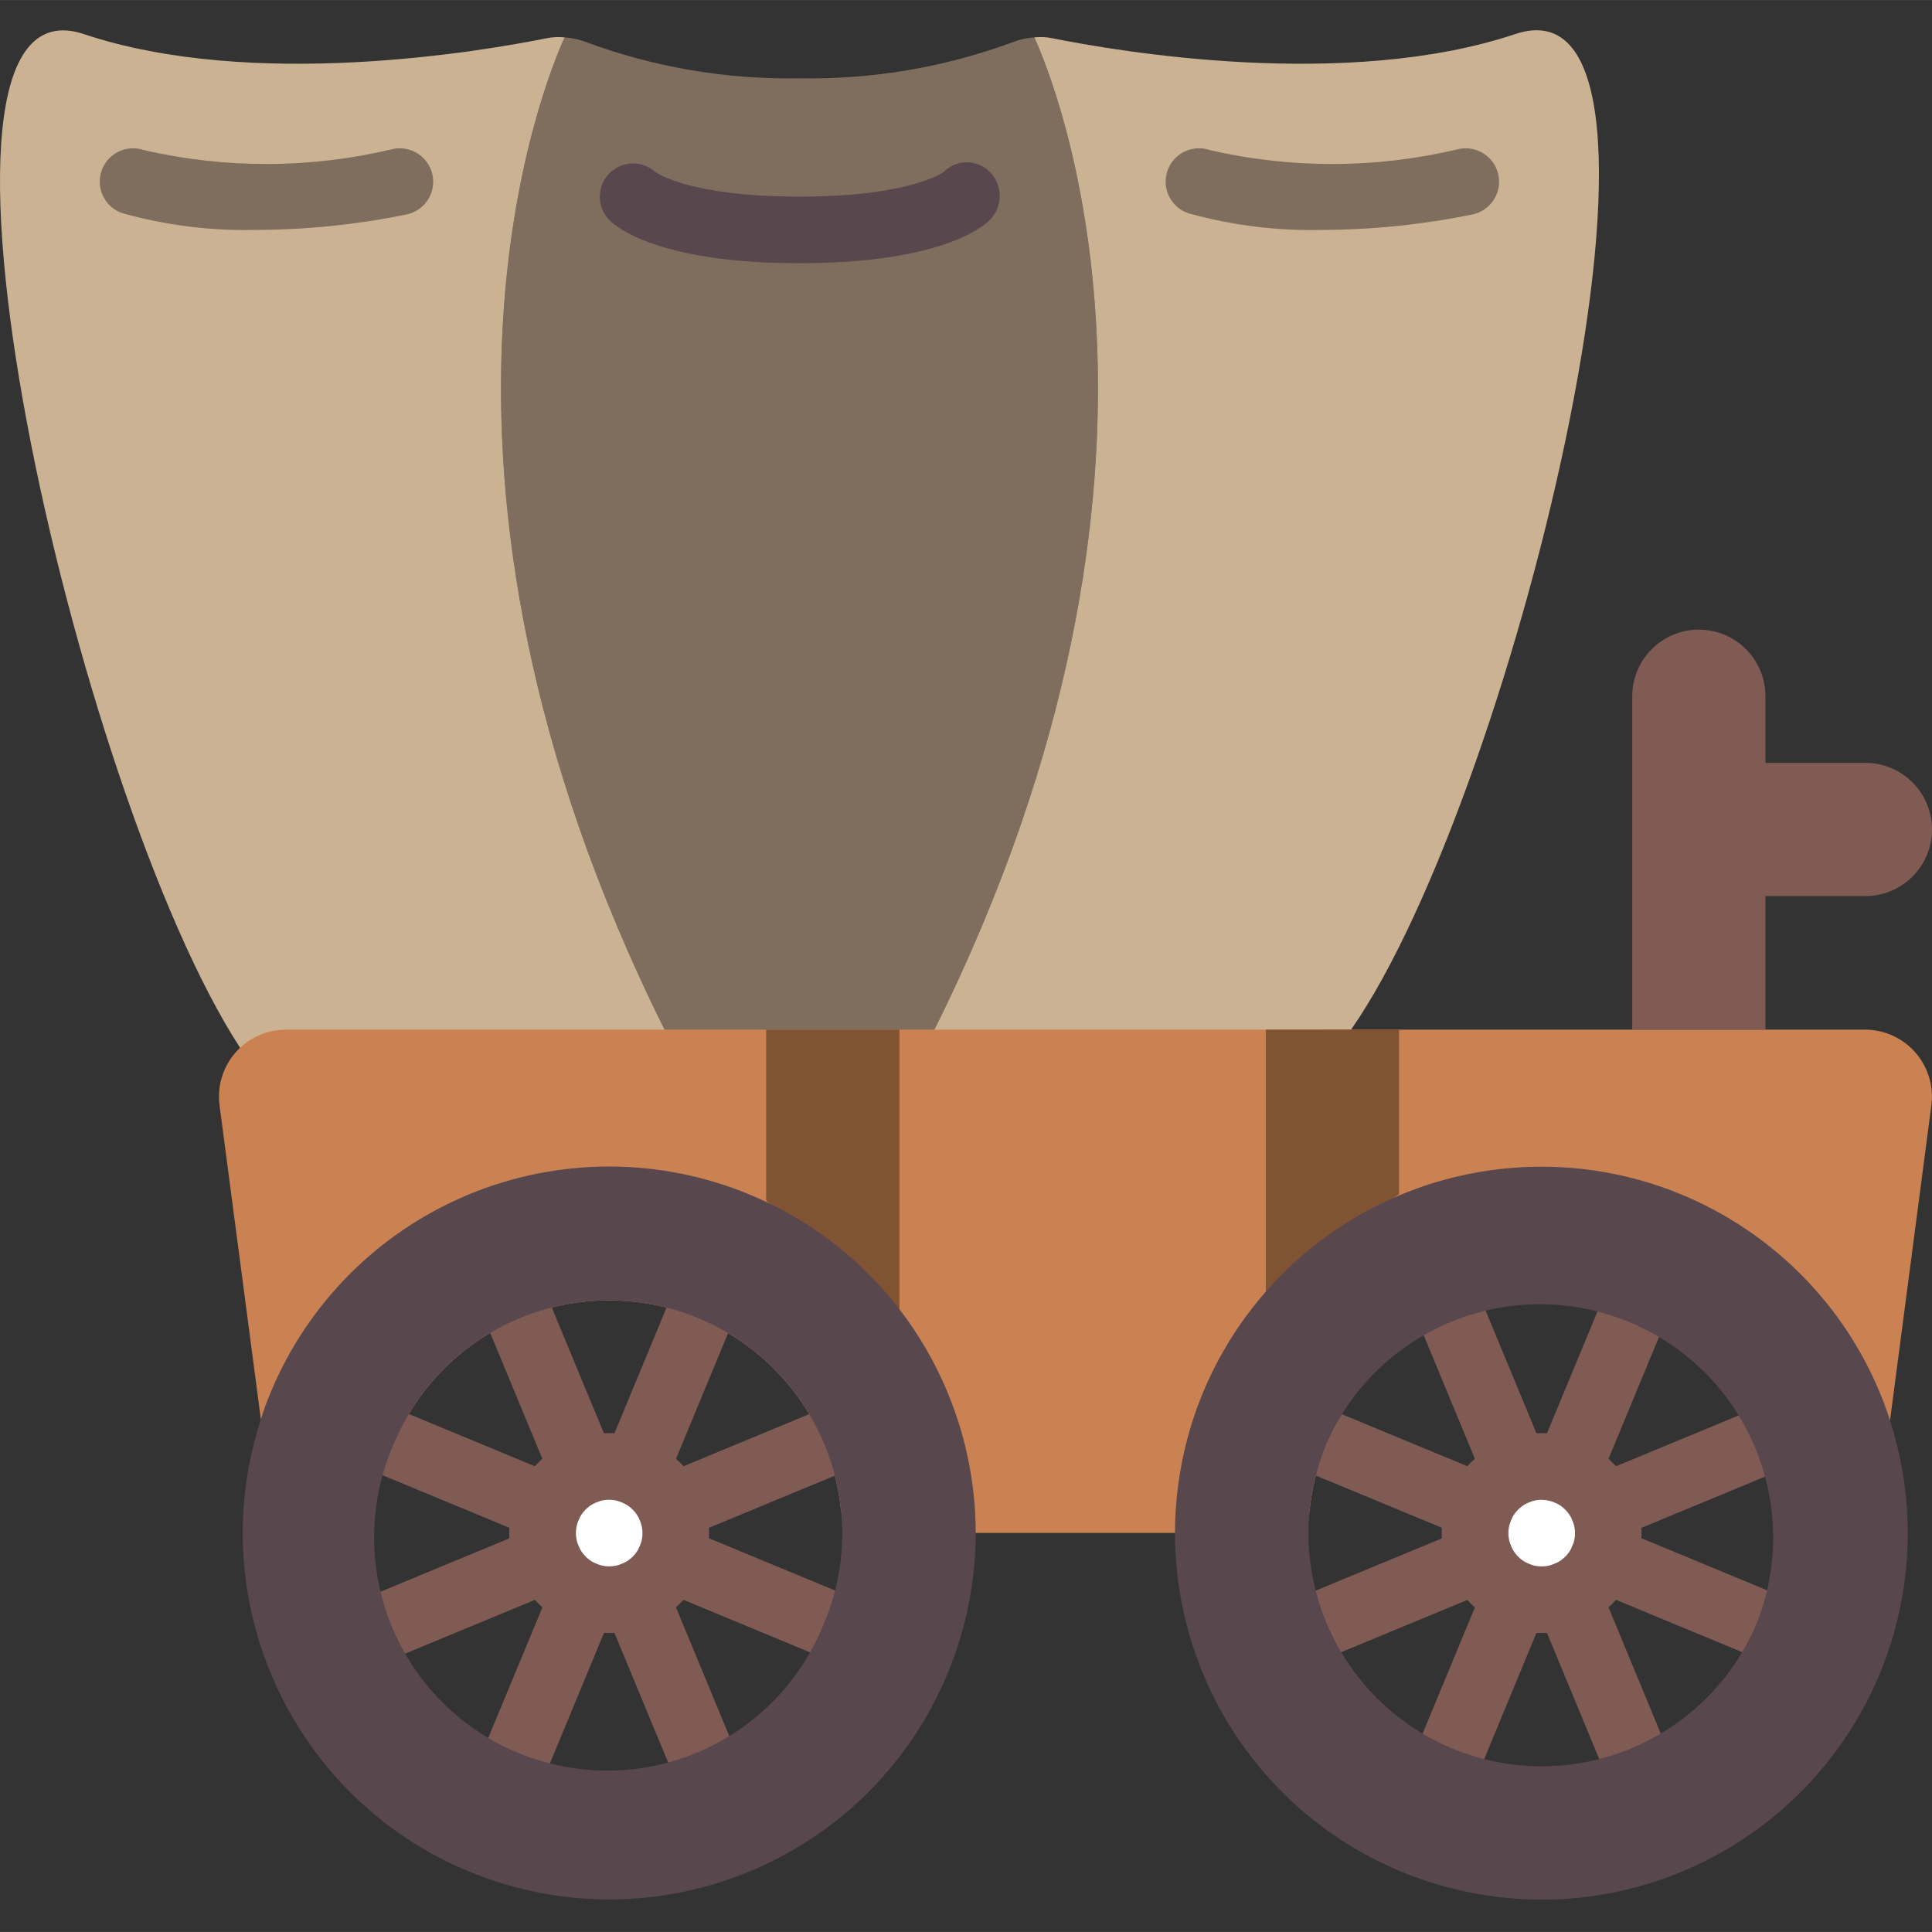 <svg height="512pt" viewBox="0 -8 512.017 512" width="512pt" xmlns="http://www.w3.org/2000/svg"><rect x="0" y="-8" width="512.017" height="512" fill="#333333" stroke="none"/><path d="m247.633 264.867v1.855l-71.418 1.145-.086-3c-74.594-149.891-31.34-252.379-26.484-262.973 1.84.117 3.656.504 5.387 1.148 18.176 6.762 37.457 10.055 56.848 9.707 19.391.348 38.676-2.945 56.852-9.707 1.727-.645 3.543-1.031 5.383-1.148 4.855 10.594 48.109 113.082-26.48 262.973zm0 0" fill="#7f6e5d"/><path d="m176.129 264.867.086 3-112.551 1.855c-43.609-66.914-93.395-286.012-41.488-268.711 44.844 15.008 105.488 4.59 122.969 1.059 1.484-.277 3-.336 4.5-.176-4.855 10.594-48.109 113.082 26.484 262.973zm0 0" fill="#cbb292"/><path d="m358.062 264.867-110.43 1.855v-1.855c74.59-149.891 31.336-252.379 26.48-262.973 1.504-.16 3.02-.102 4.504.176 17.477 3.531 78.125 13.949 122.969-1.059 52.699-17.566.527 200.738-43.523 263.855zm0 0" fill="#cbb292"/><path d="m511.84 284.996-10.945 83.418v.09l-35.488 5.562c-9.762-22.855-32.262-37.637-57.113-37.52-24.848.113-47.211 15.105-56.762 38.047-2.387 5.777-3.902 11.875-4.5 18.098l-35.578 5.562h-52.875l-35.664-5.652c-2.648-28.07-23.965-50.789-51.812-55.219-27.848-4.43-55.16 10.555-66.391 36.418l-35.574-5.648-10.945-83.156c-.688-5.059.84-10.168 4.188-14.02 3.344-3.852 8.188-6.078 13.289-6.109h418.695c5.102.031 9.945 2.258 13.293 6.109 3.344 3.852 4.871 8.961 4.184 14.02zm0 0" fill="#cb8252"/><path d="m168.195 381.977c9.008 3.73 13.285 14.059 9.555 23.066-3.73 9.008-14.059 13.285-23.066 9.555-9.008-3.73-13.285-14.059-9.555-23.066 3.73-9.012 14.059-13.289 23.066-9.555zm0 0" fill="#fff"/><g fill="#7f5b53"><path d="m161.402 424.762c-11.66-.016-21.938-7.66-25.312-18.824-3.371-11.16.953-23.215 10.656-29.688 9.699-6.473 22.492-5.836 31.504 1.562 9.012 7.402 12.121 19.828 7.66 30.602-4.117 9.898-13.785 16.352-24.508 16.348zm.055-35.309c-4.426-.004-8.168 3.273-8.75 7.66-.586 4.387 2.168 8.527 6.438 9.684 4.27 1.16 8.738-1.023 10.449-5.102.898-2.164.898-4.598 0-6.762-.898-2.164-2.617-3.883-4.781-4.777-1.062-.453-2.203-.691-3.355-.703zm0 0"/><path d="m218.52 430.766c-1.16-.004-2.305-.234-3.375-.68l-40.773-16.914c-4.504-1.867-6.645-7.035-4.777-11.539 1.867-4.504 7.035-6.641 11.539-4.773l40.773 16.895c3.895 1.609 6.105 5.75 5.285 9.879-.824 4.133-4.453 7.109-8.664 7.105zm0 0"/><path d="m145.117 400.363c-1.16-.004-2.305-.234-3.371-.68l-40.777-16.898c-2.914-1.207-4.961-3.879-5.371-7.004-.414-3.129.875-6.238 3.379-8.156 2.504-1.922 5.84-2.359 8.754-1.152l40.777 16.898c3.891 1.609 6.102 5.746 5.281 9.879-.824 4.133-4.449 7.105-8.664 7.102zm0 0"/><path d="m137.781 464.203c-2.949 0-5.699-1.477-7.336-3.926-1.637-2.453-1.941-5.559-.812-8.281l16.922-40.777c1.207-2.914 3.879-4.961 7.008-5.371 3.125-.41 6.234.879 8.156 3.379 1.918 2.504 2.359 5.84 1.148 8.754l-16.895 40.777c-1.371 3.309-4.609 5.461-8.191 5.445zm0 0"/><path d="m168.191 390.801c-2.945 0-5.699-1.473-7.336-3.926s-1.941-5.559-.812-8.281l16.898-40.773c1.207-2.914 3.879-4.965 7.004-5.375 3.129-.41 6.238.879 8.156 3.383 1.922 2.5 2.359 5.84 1.152 8.754l-16.898 40.773c-1.367 3.301-4.59 5.449-8.164 5.445zm0 0"/><path d="m177.754 400.363c-4.215 0-7.844-2.973-8.664-7.105-.824-4.133 1.387-8.27 5.281-9.879l40.773-16.898c4.508-1.867 9.672.273 11.539 4.777 1.867 4.504-.27 9.672-4.777 11.539l-40.773 16.895c-1.07.445-2.219.672-3.379.672zm0 0"/><path d="m104.352 430.766c-4.215 0-7.84-2.973-8.664-7.105-.824-4.133 1.391-8.27 5.281-9.879l40.777-16.898c2.914-1.207 6.25-.77 8.754 1.152 2.5 1.918 3.789 5.027 3.379 8.156s-2.457 5.797-5.371 7.008l-40.793 16.887c-1.066.441-2.211.676-3.363.68zm0 0"/><path d="m185.086 464.203c-3.57 0-6.789-2.152-8.156-5.457l-16.895-40.773c-1.867-4.504.27-9.668 4.777-11.535 4.504-1.867 9.668.27 11.535 4.773l16.898 40.801c1.129 2.723.824 5.832-.812 8.281-1.637 2.453-4.391 3.926-7.336 3.93zm0 0"/><path d="m154.688 390.801c-3.574 0-6.793-2.152-8.16-5.453l-16.895-40.777c-1.207-2.914-.77-6.25 1.152-8.754 1.918-2.5 5.027-3.789 8.156-3.379 3.125.41 5.797 2.457 7.004 5.371l16.898 40.777c1.129 2.723.824 5.828-.812 8.281-1.637 2.449-4.391 3.926-7.336 3.926zm0 0"/></g><path d="m415.34 381.977c9.008 3.73 13.285 14.059 9.555 23.066-3.734 9.008-14.059 13.285-23.07 9.555-9.008-3.73-13.285-14.059-9.555-23.066 3.734-9.008 14.059-13.289 23.07-9.555zm0 0" fill="#fff"/><path d="m408.539 424.77c-11.66-.012-21.941-7.648-25.32-18.809-3.379-11.164.941-23.223 10.641-29.695 9.699-6.477 22.492-5.848 31.508 1.551 9.016 7.398 12.129 19.82 7.668 30.598-4.098 9.91-13.77 16.367-24.496 16.355zm.055-35.309c-1.164 0-2.316.23-3.391.68-3.688 1.527-5.887 5.344-5.371 9.301.52 3.957 3.629 7.074 7.586 7.602 3.957.527 7.777-1.664 9.316-5.348 1.125-2.723.824-5.828-.812-8.277-1.633-2.453-4.383-3.926-7.328-3.93zm0 0" fill="#7f5b53"/><path d="m465.664 430.766c-1.156-.004-2.305-.234-3.371-.68l-40.785-16.914c-2.914-1.207-4.961-3.879-5.371-7.008-.414-3.125.875-6.234 3.379-8.156 2.504-1.918 5.84-2.359 8.754-1.148l40.785 16.895c3.891 1.609 6.105 5.75 5.281 9.879-.824 4.133-4.449 7.109-8.664 7.105zm0 0" fill="#7f5b53"/><path d="m392.262 400.363c-1.156-.004-2.305-.234-3.371-.68l-40.785-16.898c-2.914-1.207-4.961-3.879-5.371-7.004-.41-3.129.875-6.238 3.379-8.156 2.504-1.922 5.84-2.359 8.754-1.152l40.785 16.898c3.895 1.609 6.105 5.746 5.281 9.879-.82 4.133-4.449 7.105-8.664 7.102zm0 0" fill="#7f5b53"/><path d="m384.898 464.203c-2.938-.012-5.676-1.488-7.305-3.934-1.629-2.445-1.934-5.539-.816-8.258l16.891-40.773c1.867-4.504 7.031-6.645 11.535-4.777 4.504 1.867 6.645 7.035 4.777 11.539l-16.887 40.773c-1.379 3.305-4.613 5.449-8.195 5.43zm0 0" fill="#7f5b53"/><path d="m415.328 390.801c-2.945 0-5.699-1.473-7.336-3.926-1.637-2.453-1.941-5.559-.812-8.281l16.898-40.773c1.207-2.914 3.879-4.965 7.004-5.375 3.129-.41 6.238.879 8.156 3.383 1.922 2.5 2.359 5.84 1.152 8.754l-16.895 40.773c-1.371 3.301-4.594 5.449-8.168 5.445zm0 0" fill="#7f5b53"/><path d="m424.891 400.363c-4.215 0-7.844-2.973-8.664-7.105-.824-4.133 1.391-8.27 5.281-9.879l40.785-16.898c4.504-1.867 9.668.273 11.535 4.777 1.867 4.504-.27 9.672-4.773 11.539l-40.785 16.895c-1.07.445-2.219.672-3.379.672zm0 0" fill="#7f5b53"/><path d="m351.488 430.766c-4.215 0-7.84-2.973-8.664-7.105-.82-4.133 1.391-8.27 5.281-9.879l40.785-16.898c4.504-1.867 9.672.273 11.539 4.777 1.867 4.504-.273 9.672-4.777 11.539l-40.766 16.887c-1.078.449-2.23.68-3.398.68zm0 0" fill="#7f5b53"/><path d="m432.227 464.203c-3.574 0-6.793-2.152-8.16-5.457l-16.895-40.773c-1.207-2.914-.77-6.25 1.152-8.754 1.918-2.504 5.027-3.793 8.156-3.379 3.125.41 5.797 2.457 7.004 5.371l16.898 40.801c1.129 2.723.824 5.832-.812 8.281-1.637 2.453-4.391 3.926-7.336 3.93zm0 0" fill="#7f5b53"/><path d="m401.824 390.801c-3.574 0-6.793-2.152-8.156-5.453l-16.891-40.777c-1.207-2.914-.77-6.25 1.152-8.754 1.918-2.5 5.027-3.789 8.156-3.379 3.129.41 5.797 2.457 7.008 5.371l16.887 40.777c1.129 2.723.824 5.828-.812 8.281-1.637 2.449-4.391 3.926-7.336 3.926zm0 0" fill="#7f5b53"/><path d="m238.363 339.055v-74.188h-35.312v45.367zm0 0" fill="#805333"/><path d="m335.465 334.395v-69.527h35.312v43.582zm0 0" fill="#805333"/><path d="m67.988 52.926c-11.984.293-23.945-1.195-35.492-4.414-4.633-1.531-7.148-6.527-5.617-11.156 1.531-4.633 6.527-7.145 11.16-5.617 21.766 5.043 44.41 4.953 66.137-.262 3.098-.633 6.301.438 8.398 2.805 2.098 2.367 2.773 5.676 1.77 8.676-1.004 3.004-3.531 5.242-6.629 5.875-13.074 2.672-26.383 4.043-39.727 4.094zm0 0" fill="#7f6e5d"/><path d="m350.473 52.926c-11.984.293-23.945-1.195-35.496-4.414-2.996-.988-5.234-3.504-5.875-6.594-.641-3.09.414-6.285 2.77-8.387 2.355-2.098 5.652-2.781 8.648-1.793 21.77 5.047 44.41 4.953 66.137-.262 3.102-.633 6.305.438 8.402 2.805s2.77 5.676 1.77 8.676c-1.004 3.004-3.531 5.242-6.633 5.875-13.074 2.672-26.379 4.043-39.723 4.094zm0 0" fill="#7f6e5d"/><path d="m211.879 61.754c-37.074 0-48.473-9.508-50.379-11.414-3.348-3.391-3.402-8.824-.125-12.281 3.281-3.457 8.711-3.688 12.273-.52.703.504 9.711 6.559 38.23 6.559 29.617 0 38.188-6.523 38.27-6.594 1.641-1.633 3.871-2.531 6.184-2.5 2.316.035 4.52 1 6.113 2.676 3.406 3.57 3.324 9.211-.188 12.676-1.906 1.891-13.301 11.398-50.379 11.398zm0 0" fill="#59474e"/><path d="m512.016 211.824c0 9.75-7.902 17.652-17.652 17.652h-26.484v35.391h-35.309v-88.355c0-9.75 7.902-17.656 17.652-17.656 9.754 0 17.656 7.906 17.656 17.656v17.656h26.484c9.75 0 17.652 7.902 17.652 17.656zm0 0" fill="#7f5b53"/><path d="m198.637 308.562c-23.797-9.875-50.543-9.891-74.352-.039-23.809 9.852-42.727 28.762-52.586 52.566-.984 2.305-1.84 4.66-2.562 7.062-16.328 50.051 10.207 104 59.82 121.617 49.617 17.621 104.234-7.512 123.129-56.652 18.898-49.141-4.812-104.391-53.449-124.555zm19.863 113.348c-8.137 20.852-26.918 35.672-49.09 38.742-22.172 3.07-44.273-6.09-57.77-23.945-13.496-17.859-16.281-41.617-7.281-62.113.09-.266.266-.527.352-.793 11.23-25.863 38.543-40.848 66.391-36.418 27.848 4.43 49.164 27.148 51.812 55.219.977 9.984-.543 20.055-4.414 29.309zm0 0" fill="#59474e"/><path d="m500.895 368.504v-.09c-13.824-42.738-55.156-70.418-99.941-66.926-44.781 3.492-81.328 37.242-88.355 81.609-7.031 44.367 17.285 87.766 58.797 104.93 11.785 4.867 24.41 7.387 37.164 7.418 31.039-.023 60.199-14.883 78.457-39.984 18.258-25.102 23.418-57.418 13.879-86.957zm-35.223 53.406c-11.672 28.23-42.219 43.695-71.879 36.391-29.664-7.305-49.535-35.188-46.762-65.609.598-6.223 2.113-12.32 4.5-18.098 13.523-30.785 49.18-45.109 80.238-32.23 31.062 12.875 46.129 48.223 33.902 79.547zm0 0" fill="#59474e"/></svg>
